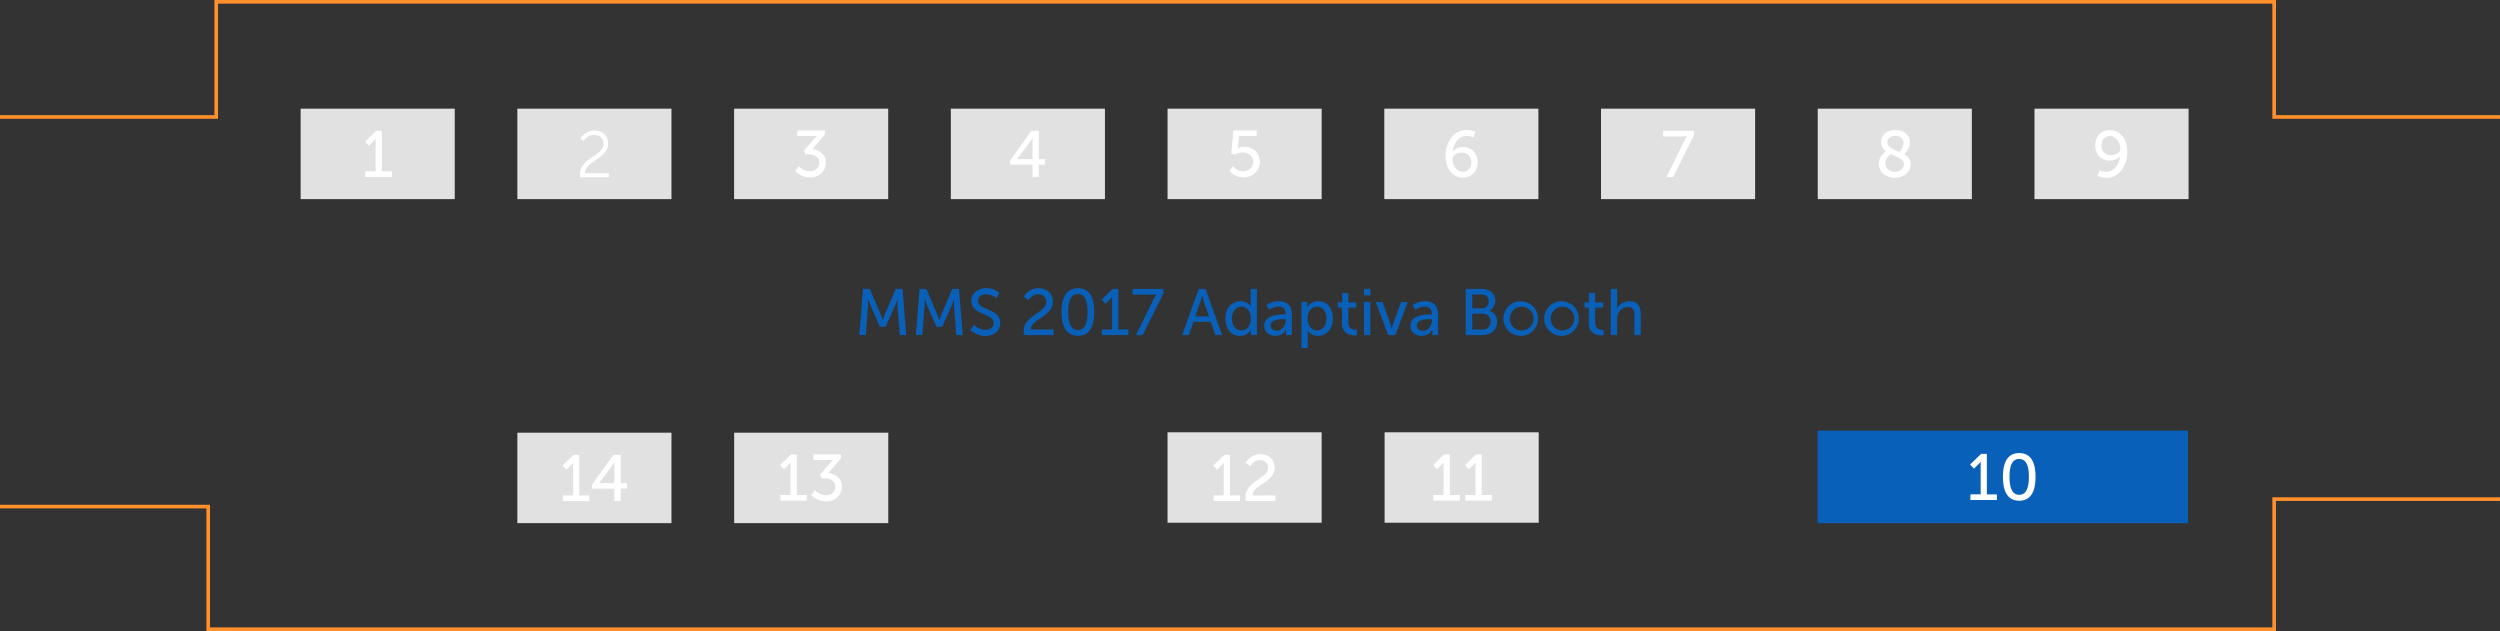 <svg xmlns="http://www.w3.org/2000/svg" viewBox="0 0 1377.16 347.61">
  <rect x="0" y="0" width="1377.16" height="347.61" fill="#333333" stroke="none"/>
  <defs>
    <style>
      .floor-plan-1 {
        fill: none;
        stroke: #ff902c;
        stroke-miterlimit: 10;
        stroke-width: 2px;
      }
      .floor-plan-2 {
        fill: #0860b8;
      }
      .floor-plan-3 {
        fill: #e1e1e1;
      }
      .floor-plan-4 {
        fill: #fff;
      }
    </style>
  </defs>
  <title>Asset 1MMS-2017-booth</title>
  <g id="Layer_2" data-name="Layer 2">
    <g id="Layer_1-2" data-name="Layer 1"><polyline class="floor-plan-1" points="1377.15 274.94 1252.76 274.94 1252.76 346.61 114.69 346.61 114.69 279.06 0 279.06"/><path class="floor-plan-1" d="M114.69,1"/><polyline class="floor-plan-1" points="1377.15 64.43 1252.76 64.43 1252.76 1 119.1 1 119.1 64.43 0 64.43"/><rect class="floor-plan-2" x="1001.24" y="237.23" width="204.08" height="50.96"/><rect class="floor-plan-3" x="165.61" y="59.86" width="84.89" height="49.83"/><path class="floor-plan-4" d="M201.27,94.39h5.62V78c0-.79,0-1.58,0-1.58h-.07a6.31,6.31,0,0,1-1.22,1.48l-2.38,2.34L201.09,78l6.08-5.9h3.17V94.39h5.54v3.1H201.27Z"/><rect class="floor-plan-3" x="285" y="59.86" width="84.89" height="49.83"/><path class="floor-plan-4" d="M319.44,96c0-8.89,13-10,13-16.88,0-2.77-2.09-4.86-5.26-4.86-3.71,0-5.65,3.46-5.65,3.46l-1.87-1.26a8.91,8.91,0,0,1,7.67-4.57c4.82,0,7.7,3.13,7.7,7.09,0,8.49-12.78,9.68-12.81,16.41h13.21v2.23h-15.8A8.73,8.73,0,0,1,319.44,96Z"/><rect class="floor-plan-3" x="404.39" y="59.86" width="84.89" height="49.83"/><path
      class="floor-plan-4"
      d="M440,91.54a9.05,9.05,0,0,0,6.15,2.77c2.84,0,5.18-1.91,5.18-4.64,0-3.13-2.77-4.68-5.9-4.68h-1.76l-.83-1.91,5.54-6.52A19.65,19.65,0,0,1,450,74.91v-.07a17,17,0,0,1-2.16.11h-8.6v-3.1h15.19v2.27l-6.91,8c3.35.36,7.45,2.52,7.45,7.45,0,4.36-3.42,8.17-8.64,8.17a11.66,11.66,0,0,1-8.24-3.46Z"/><rect class="floor-plan-3" x="523.78" y="59.86" width="84.89" height="49.83"/><path class="floor-plan-4" d="M556.43,88.45l11.73-16.38h4.07V87.66h3.46v3h-3.46v6.8h-3.49v-6.8H556.43Zm12.31-.79V78.4c0-1.19.14-2.52.14-2.52h-.07A14.51,14.51,0,0,1,567.55,78l-7.2,9.61v.07Z"/><rect class="floor-plan-3" x="643.17" y="59.86" width="84.89" height="49.83"/><path
      class="floor-plan-4"
      d="M679.19,91.58a7.28,7.28,0,0,0,5.58,2.74c3,0,5.58-2.05,5.58-5.15s-2.52-5.22-5.8-5.22a8.14,8.14,0,0,0-4.28,1.26l-2.05-.76,1.26-12.6h12.81v3.1h-9.72L682,80.31a7.55,7.55,0,0,1-.18,1.33h.07a7.31,7.31,0,0,1,3.28-.79c5.36,0,8.85,3.71,8.85,8.28,0,4.9-3.85,8.57-9,8.57a9.87,9.87,0,0,1-7.78-3.53Z"/><rect class="floor-plan-3" x="762.56" y="59.86" width="84.89" height="49.83"/><path
      class="floor-plan-4"
      d="M796.34,85.93c0-6.52,3.56-14.29,11.45-14.29a11.27,11.27,0,0,1,4.93,1l-1.15,3.06a8.84,8.84,0,0,0-3.63-.83c-4.68,0-7.09,4.32-7.63,8.53h.07A7.31,7.31,0,0,1,806,81c4.82,0,8,3.67,8,8.39,0,5-3.42,8.5-8.17,8.5C800.41,97.91,796.34,93.16,796.34,85.93Zm14.15,3.49a5,5,0,0,0-5.22-5.36c-2.88,0-5.18,1.73-5.18,3.56,0,3.31,2.48,7,5.72,7C808.73,94.64,810.49,92.37,810.49,89.42Z"/><rect class="floor-plan-3" x="881.94" y="59.86" width="84.89" height="49.83"/><path class="floor-plan-4" d="M927.86,77.47a13.07,13.07,0,0,1,1.48-2.34v-.07a11.53,11.53,0,0,1-1.87.11H916.13v-3.1h17v2.45l-11.48,23H918Z"/><rect class="floor-plan-3" x="1001.33" y="59.86" width="84.89" height="49.83"/><path
      class="floor-plan-4"
      d="M1039,83.37a6,6,0,0,1-2.84-5.08c0-3.38,2.56-6.66,7.92-6.66,4.71,0,8,2.63,8,6.8,0,3.38-2.7,6.26-3,6.62,1.94,1.19,3.46,2.77,3.46,5.4,0,4-3.42,7.45-8.71,7.45-5.08,0-8.86-3.17-8.86-7.78C1034.9,86.25,1038.29,83.84,1039,83.37Zm2.63,1.51c-.83.58-3.06,2.3-3.06,5a5,5,0,0,0,5.22,4.79c2.66,0,5-1.73,5-4.36S1045,86.54,1041.6,84.88Zm4.72-1.22a7.53,7.53,0,0,0,2.23-5c0-2.34-1.87-3.82-4.54-3.82s-4.36,1.58-4.36,3.53C1039.66,81.18,1043,82.26,1046.31,83.66Z"/><rect class="floor-plan-3" x="1120.72" y="59.86" width="84.89" height="49.83"/><path
      class="floor-plan-4"
      d="M1155.44,96.87l1.15-3.1a8.56,8.56,0,0,0,3.64.86c4.68,0,7.09-4.32,7.63-8.53h-.07c-1,1.44-3.38,2.38-5.62,2.38-4.82,0-8-3.64-8-8.35,0-5,3.42-8.5,8.17-8.5,5.4,0,9.5,4.72,9.5,12,0,6.52-3.56,14.29-11.45,14.29A11.08,11.08,0,0,1,1155.44,96.87Zm12.63-14.94c0-3.31-2.48-7-5.72-7-3,0-4.68,2.27-4.68,5.22s1.94,5.36,5.22,5.36C1165.77,85.5,1168.08,83.73,1168.08,81.93Z"/><rect class="floor-plan-3" x="285" y="238.35" width="84.89" height="49.83"/><rect class="floor-plan-3" x="404.43" y="238.35" width="84.89" height="49.83"/><path class="floor-plan-4" d="M429.88,272.66h5.62V256.25c0-.79,0-1.58,0-1.58h-.07a6.32,6.32,0,0,1-1.22,1.48l-2.38,2.34-2.16-2.23,6.08-5.9h3.17v22.32h5.54v3.1H429.88Z"/><path
      class="floor-plan-4"
      d="M448.85,270A9.05,9.05,0,0,0,455,272.8c2.84,0,5.18-1.91,5.18-4.64,0-3.13-2.77-4.68-5.9-4.68h-1.76l-.83-1.91,5.54-6.52a19.68,19.68,0,0,1,1.58-1.66v-.07a16.93,16.93,0,0,1-2.16.11h-8.6v-3.1h15.19v2.27l-6.91,8c3.35.36,7.45,2.52,7.45,7.45,0,4.36-3.42,8.17-8.64,8.17a11.66,11.66,0,0,1-8.24-3.46Z"/><path class="floor-plan-4" d="M310.08,272.88h5.62V256.46c0-.79,0-1.58,0-1.58h-.07a6.32,6.32,0,0,1-1.22,1.48l-2.38,2.34-2.16-2.23,6.08-5.9h3.17v22.32h5.54V276H310.08Z"/><path class="floor-plan-4" d="M326.13,266.94l11.73-16.38h4.07v15.59h3.46v3h-3.46V276h-3.49v-6.8H326.13Zm12.31-.79V256.9c0-1.19.14-2.52.14-2.52h-.07a14.49,14.49,0,0,1-1.26,2.09l-7.2,9.61v.07Z"/><rect class="floor-plan-3" x="643.15" y="238.13" width="84.89" height="49.83"/><path class="floor-plan-4" d="M668.51,272.88h5.62V256.46c0-.79,0-1.58,0-1.58h-.07a6.32,6.32,0,0,1-1.22,1.48l-2.38,2.34-2.16-2.23,6.08-5.9h3.17v22.32h5.54V276H668.51Z"/><path class="floor-plan-4" d="M686.08,274c0-9.07,12.45-10.37,12.45-16.34,0-2.52-1.91-4.21-4.57-4.21-3.35,0-5.15,3.24-5.15,3.24L686.19,255a9.12,9.12,0,0,1,8-4.82c4.68,0,8,2.92,8,7.31,0,8.35-12.13,9.65-12.2,15.44h12.6V276H686.26A12.6,12.6,0,0,1,686.08,274Z"/><rect class="floor-plan-3" x="762.73" y="238.13" width="84.89" height="49.83"/><path class="floor-plan-4" d="M789.59,272.66h5.62V256.25c0-.79,0-1.58,0-1.58h-.07a6.32,6.32,0,0,1-1.22,1.48l-2.37,2.34-2.16-2.23,6.08-5.9h3.17v22.32h5.54v3.1H789.59Z"/><path class="floor-plan-4" d="M807.19,272.66h5.62V256.25c0-.79,0-1.58,0-1.58h-.07a6.32,6.32,0,0,1-1.22,1.48l-2.38,2.34L807,256.25l6.08-5.9h3.17v22.32h5.54v3.1H807.19Z"/><path class="floor-plan-4" d="M1085.46,272.32h5.62V255.9c0-.79,0-1.58,0-1.58H1091a6.29,6.29,0,0,1-1.22,1.48l-2.38,2.34-2.16-2.23,6.08-5.9h3.17v22.32h5.54v3.1h-14.61Z"/><path class="floor-plan-4" d="M1103.32,262.67c0-7.31,2.2-13.1,9-13.1s9,5.8,9,13.1-2.2,13.17-9,13.17S1103.32,270,1103.32,262.67Zm14.33,0c0-5.51-1.19-9.83-5.36-9.83s-5.33,4.32-5.33,9.83,1.19,9.9,5.33,9.9S1117.65,268.21,1117.65,262.67Z"/><path class="floor-plan-1" d="M118.42,279.06"/><path class="floor-plan-1" d="M2.89,279.06"/><path class="floor-plan-1" d="M119.1,274.94"/><path class="floor-plan-1" d="M0,64.43"/><path
      class="floor-plan-2"
      d="M475.39,159.17h3.74L485,172.92c.58,1.4,1.26,3.42,1.26,3.42h.07s.68-2,1.26-3.42l5.83-13.75h3.74l2.05,25.41h-3.53l-1.26-16c-.11-1.55,0-3.74,0-3.74h-.07s-.76,2.34-1.37,3.74L487.84,180h-3.17l-5-11.45c-.58-1.37-1.37-3.82-1.37-3.82h-.07s0,2.27-.07,3.82l-1.22,16h-3.56Z"/><path
      class="floor-plan-2"
      d="M506.56,159.17h3.74l5.83,13.75c.58,1.4,1.26,3.42,1.26,3.42h.07s.68-2,1.26-3.42l5.83-13.75h3.74l2.05,25.41h-3.53l-1.26-16c-.11-1.55,0-3.74,0-3.74h-.07s-.76,2.34-1.37,3.74L519,180h-3.17l-5-11.45c-.58-1.37-1.37-3.82-1.37-3.82h-.07s0,2.27-.07,3.82l-1.22,16h-3.56Z"/><path
      class="floor-plan-2"
      d="M536.55,179A10,10,0,0,0,543,181.7c2.38,0,4.39-1.33,4.39-3.74,0-5.51-12.31-4.32-12.31-12.13,0-4,3.42-7.09,8.21-7.09a10.41,10.41,0,0,1,7.2,2.56l-1.62,3a9,9,0,0,0-5.58-2.2c-2.7,0-4.61,1.69-4.61,3.71,0,5.26,12.31,3.85,12.31,12.09,0,3.92-3,7.16-8.06,7.16a11.89,11.89,0,0,1-8.42-3.35Z"/><path
      class="floor-plan-2"
      d="M563.91,182.64c0-9.07,12.45-10.37,12.45-16.34,0-2.52-1.91-4.21-4.57-4.21-3.35,0-5.15,3.24-5.15,3.24L564,163.56a9.13,9.13,0,0,1,8-4.82c4.68,0,8,2.92,8,7.31,0,8.35-12.13,9.65-12.2,15.44h12.6v3.1H564.09A12.6,12.6,0,0,1,563.91,182.64Z"/><path class="floor-plan-2" d="M584.79,171.84c0-7.31,2.2-13.1,9-13.1s9,5.8,9,13.1-2.2,13.17-9,13.17S584.79,179.18,584.79,171.84Zm14.33,0c0-5.51-1.19-9.83-5.36-9.83s-5.33,4.32-5.33,9.83,1.19,9.9,5.33,9.9S599.12,177.38,599.12,171.84Z"/><path class="floor-plan-2" d="M607,181.49h5.62V165.07c0-.79,0-1.58,0-1.58h-.07A6.31,6.31,0,0,1,611.4,165L609,167.3l-2.16-2.23,6.08-5.9h3.17v22.32h5.54v3.1H607Z"/><path class="floor-plan-2" d="M635.62,164.57a13.06,13.06,0,0,1,1.48-2.34v-.07a11.53,11.53,0,0,1-1.87.11H623.89v-3.1h17v2.45l-11.48,23h-3.67Z"/><path class="floor-plan-2" d="M667,177.28H657.4l-2.52,7.31h-3.67l9.14-25.41h3.74l9.14,25.41h-3.71Zm-4.79-14.61s-.58,2.3-1,3.6l-2.84,8.06H666l-2.81-8.06c-.43-1.3-1-3.6-1-3.6Z"/><path
      class="floor-plan-2"
      d="M683.32,165.94c4.21,0,5.62,2.88,5.62,2.88H689a10.34,10.34,0,0,1-.07-1.22v-8.42h3.49v25.41h-3.31v-1.73c0-.72,0-1.22,0-1.22h-.07a6.38,6.38,0,0,1-6,3.38c-4.93,0-8-3.89-8-9.54S678.5,165.94,683.32,165.94Zm.47,16.05c2.7,0,5.26-1.91,5.26-6.55,0-3.24-1.69-6.48-5.15-6.48-2.88,0-5.26,2.38-5.26,6.51C678.64,179.43,680.77,182,683.79,182Z"/><path
      class="floor-plan-2"
      d="M707.4,173.21h.79v-.32c0-3-1.69-4-4-4a9.24,9.24,0,0,0-5.08,1.76l-1.44-2.56a11.43,11.43,0,0,1,6.8-2.16c4.61,0,7.2,2.52,7.2,7.13v11.52h-3.24v-1.73a13.63,13.63,0,0,1,.07-1.44h-.07a6.3,6.3,0,0,1-5.83,3.6c-3.13,0-6.19-1.91-6.19-5.54C696.43,173.46,704.35,173.21,707.4,173.21Zm-4,9c3,0,4.86-3.1,4.86-5.79v-.58h-.9c-2.63,0-7.38.18-7.38,3.46C700,180.77,701.11,182.21,703.37,182.21Z"/><path
      class="floor-plan-2"
      d="M716.91,166.37h3.2v1.55a12.73,12.73,0,0,1-.07,1.33h.07a6.61,6.61,0,0,1,6.12-3.31c4.9,0,8,3.89,8,9.54S730.73,185,726,185a6.34,6.34,0,0,1-5.58-3h-.07a15.8,15.8,0,0,1,.07,1.58v8.17h-3.49ZM725.44,182c2.88,0,5.26-2.38,5.26-6.52,0-4-2.12-6.51-5.15-6.51-2.74,0-5.26,1.91-5.26,6.55C720.29,178.79,722.09,182,725.44,182Z"/><path class="floor-plan-2" d="M739.27,169.43h-2.38v-2.81h2.48v-5.26h3.38v5.26h4.39v2.81h-4.39v8.1c0,3.63,2.56,4.1,3.89,4.1a4.19,4.19,0,0,0,.83-.07v3.1a9.67,9.67,0,0,1-1.22.07c-2.34,0-7-.72-7-6.8Z"/><path class="floor-plan-2" d="M751.36,159.17h3.53v3.56h-3.53Zm0,7.2h3.49v18.21H751.4Z"/><path class="floor-plan-2" d="M757.88,166.37h3.71L766,178.68c.36,1,.58,2.48.61,2.48h.07s.29-1.48.65-2.48l4.43-12.31h3.67l-6.73,18.21h-4Z"/><path
      class="floor-plan-2"
      d="M787.94,173.21h.79v-.32c0-3-1.69-4-4-4a9.24,9.24,0,0,0-5.08,1.76l-1.44-2.56a11.43,11.43,0,0,1,6.8-2.16c4.61,0,7.2,2.52,7.2,7.13v11.52H789v-1.73a13.63,13.63,0,0,1,.07-1.44H789a6.3,6.3,0,0,1-5.83,3.6c-3.13,0-6.19-1.91-6.19-5.54C777,173.46,784.88,173.21,787.94,173.21Zm-4,9c3,0,4.86-3.1,4.86-5.79v-.58h-.9c-2.63,0-7.38.18-7.38,3.46C780.49,180.77,781.64,182.21,783.9,182.21Z"/><path
      class="floor-plan-2"
      d="M807.41,159.17h8.89c4.28,0,7.38,2.38,7.38,6.48a6,6,0,0,1-3.17,5.47v.07a6.12,6.12,0,0,1,4.18,6.15c0,4.79-3.71,7.24-8.17,7.24h-9.11Zm8.89,10.69A3.6,3.6,0,0,0,820,166a3.5,3.5,0,0,0-3.82-3.74H811v7.6Zm.4,11.63a4,4,0,0,0,4.36-4.32,4.13,4.13,0,0,0-4.39-4.36H811v8.67Z"/><path class="floor-plan-2" d="M838,165.94a9.54,9.54,0,1,1-9.83,9.5A9.5,9.5,0,0,1,838,165.94ZM838,182a6.52,6.52,0,1,0-6.26-6.55A6.29,6.29,0,0,0,838,182Z"/><path class="floor-plan-2" d="M860.48,165.94a9.54,9.54,0,1,1-9.83,9.5A9.5,9.5,0,0,1,860.48,165.94Zm0,16.05a6.52,6.52,0,1,0-6.26-6.55A6.29,6.29,0,0,0,860.48,182Z"/><path class="floor-plan-2" d="M875.2,169.43h-2.37v-2.81h2.48v-5.26h3.38v5.26h4.39v2.81h-4.39v8.1c0,3.63,2.56,4.1,3.89,4.1a4.17,4.17,0,0,0,.83-.07v3.1a9.66,9.66,0,0,1-1.22.07c-2.34,0-7-.72-7-6.8Z"/><path class="floor-plan-2" d="M887.33,159.17h3.49v9.32c0,.86-.07,1.51-.07,1.51h.07a7.35,7.35,0,0,1,6.73-4.07c4.28,0,6.26,2.34,6.26,7v11.66h-3.49V173.71c0-2.56-.54-4.57-3.46-4.57a6,6,0,0,0-5.76,4.5,8.49,8.49,0,0,0-.29,2.41v8.53h-3.49Z"/></g>
  </g>
</svg>
